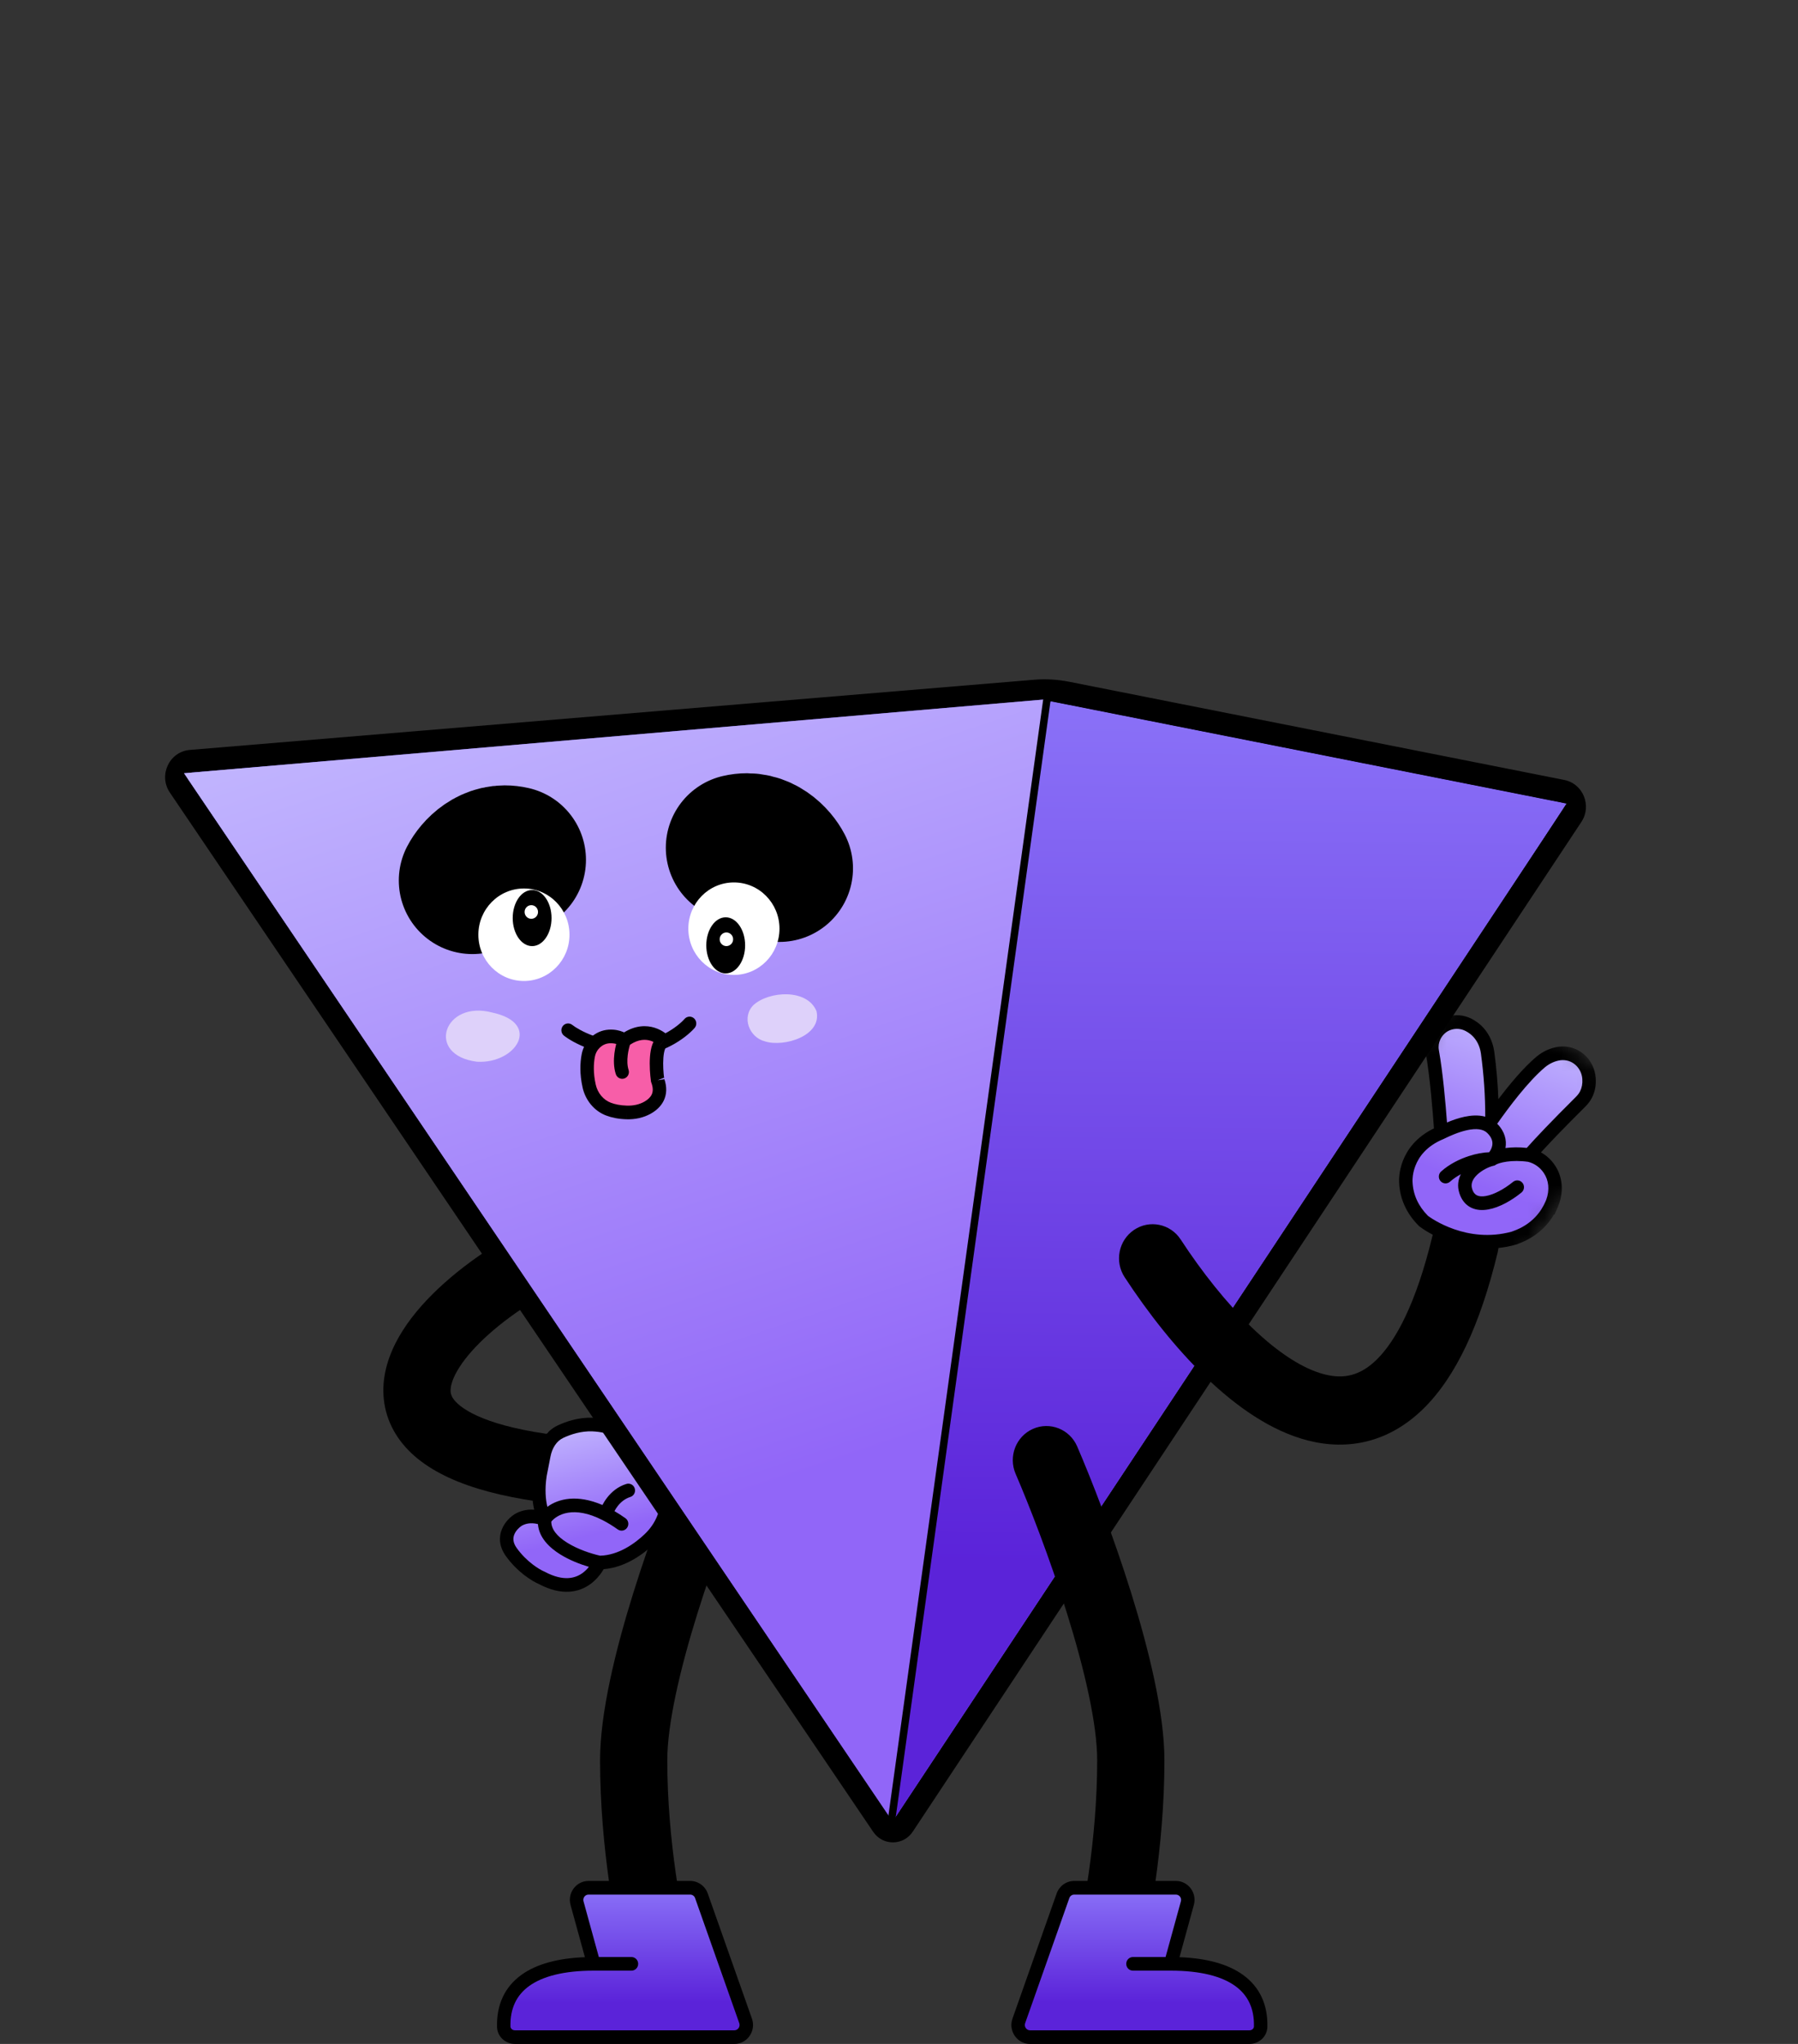 <svg width="110" height="125" viewBox="0 0 110 125" fill="none" xmlns="http://www.w3.org/2000/svg">
<rect x="0" y="0" width="110" height="125" fill="#333333" stroke="none"/>
<g clip-path="url(#clip0_353_1322)">
<path fill-rule="evenodd" clip-rule="evenodd" d="M40.808 74.215C41.067 75.337 40.381 76.46 39.275 76.723C37.145 77.229 34.767 78.257 32.675 79.553C30.553 80.869 28.922 82.339 28.103 83.621C27.7 84.253 27.576 84.71 27.567 84.993C27.559 85.21 27.608 85.425 27.861 85.704C28.521 86.431 30.446 87.424 34.939 87.87C36.069 87.982 36.896 89.002 36.786 90.149C36.675 91.296 35.669 92.135 34.539 92.023C29.916 91.564 26.605 90.48 24.835 88.531C23.874 87.471 23.41 86.197 23.456 84.847C23.501 83.563 23.999 82.374 24.651 81.353C25.942 79.33 28.153 77.466 30.532 75.992C32.941 74.499 35.722 73.282 38.337 72.66C39.443 72.397 40.549 73.093 40.808 74.215Z" fill="black"/>
<path d="M33.51 87.636C33.51 87.636 34.707 87.064 36.245 87.12C38.483 87.204 40.608 89.015 40.807 91.34C40.899 92.419 40.489 93.394 39.718 94.128C39.095 94.72 37.99 95.545 36.672 95.559C36.672 95.559 35.718 97.862 33.146 96.501C33.146 96.501 30.641 95.186 31.166 93.623C31.259 93.347 31.451 93.103 31.699 92.956C32.021 92.767 32.557 92.606 33.323 92.905C33.323 92.905 32.762 91.982 33.037 90.194L33.51 87.636Z" fill="#755FFF"/>
<path d="M33.51 87.636C33.51 87.636 34.707 87.064 36.245 87.12C38.483 87.204 40.608 89.015 40.807 91.34C40.899 92.419 40.489 93.394 39.718 94.128C39.095 94.72 37.99 95.545 36.672 95.559C36.672 95.559 35.718 97.862 33.146 96.501C33.146 96.501 30.641 95.186 31.166 93.623C31.259 93.347 31.451 93.103 31.699 92.956C32.021 92.767 32.557 92.606 33.323 92.905C33.323 92.905 32.762 91.982 33.037 90.194L33.51 87.636Z" fill="url(#paint0_linear_353_1322)" fill-opacity="0.8"/>
<path fill-rule="evenodd" clip-rule="evenodd" d="M33.677 89.082C33.78 88.552 34.054 88.126 34.46 87.936C34.93 87.715 35.557 87.512 36.234 87.537C38.289 87.614 40.222 89.285 40.401 91.376C40.401 91.376 40.401 91.376 40.401 91.376C40.481 92.317 40.127 93.169 39.44 93.824C38.846 94.388 37.856 95.11 36.716 95.141C36.151 95.016 35.344 94.748 34.702 94.348C34.066 93.952 33.724 93.515 33.728 93.055C34.066 92.646 35.071 92.041 36.883 92.975C37.167 93.121 37.47 93.305 37.793 93.534C37.98 93.666 38.236 93.62 38.366 93.431C38.496 93.243 38.451 92.982 38.265 92.85C38.034 92.686 37.809 92.542 37.592 92.415C37.645 92.314 37.714 92.204 37.8 92.095C37.987 91.859 38.239 91.651 38.56 91.551C38.777 91.484 38.9 91.251 38.834 91.031C38.768 90.81 38.538 90.686 38.321 90.753C37.801 90.913 37.42 91.242 37.159 91.573C37.035 91.729 36.935 91.89 36.856 92.041C35.318 91.379 34.169 91.649 33.487 92.152C33.485 92.142 33.483 92.133 33.481 92.124C33.387 91.722 33.318 91.101 33.446 90.266L33.677 89.082ZM32.91 93.208C32.974 94.042 33.621 94.654 34.272 95.059C34.83 95.407 35.477 95.66 36.029 95.823C35.928 95.951 35.798 96.085 35.639 96.201C35.413 96.364 35.126 96.492 34.764 96.511C34.4 96.531 33.931 96.444 33.34 96.131L33.323 96.121L33.305 96.114C33.016 95.995 32.215 95.52 31.607 94.664C31.362 94.319 31.381 94.049 31.465 93.842C31.561 93.607 31.759 93.414 31.915 93.313C32.106 93.203 32.428 93.088 32.91 93.208ZM36.931 95.965C38.292 95.856 39.395 95.009 40.003 94.433L40.003 94.432C40.857 93.618 41.324 92.522 41.221 91.304V91.304C41.001 88.744 38.684 86.793 36.264 86.703H36.264C35.413 86.672 34.653 86.925 34.115 87.178C33.398 87.515 33.007 88.218 32.87 88.919L32.635 90.121L32.634 90.13C32.488 91.079 32.563 91.811 32.68 92.316C32.681 92.32 32.682 92.324 32.683 92.328C32.179 92.291 31.782 92.427 31.497 92.594L31.491 92.598L31.485 92.602C31.225 92.766 30.883 93.084 30.705 93.524C30.514 93.995 30.527 94.569 30.94 95.152C31.638 96.135 32.553 96.7 32.977 96.879C33.665 97.241 34.274 97.374 34.808 97.345C35.348 97.315 35.782 97.122 36.116 96.88C36.447 96.64 36.679 96.354 36.828 96.131C36.867 96.071 36.902 96.015 36.931 95.965Z" fill="black"/>
<path fill-rule="evenodd" clip-rule="evenodd" d="M44.756 87.386C45.796 87.848 46.27 89.079 45.815 90.134C44.979 92.069 43.715 95.31 42.664 98.683C41.594 102.118 40.824 105.446 40.824 107.658C40.824 112.562 41.735 117.245 42.17 118.897C42.464 120.01 41.812 121.154 40.715 121.452C39.618 121.749 38.49 121.087 38.197 119.974C37.688 118.041 36.711 112.992 36.711 107.658C36.711 104.752 37.662 100.893 38.743 97.424C39.844 93.892 41.161 90.512 42.047 88.46C42.503 87.404 43.716 86.924 44.756 87.386Z" fill="black"/>
<path d="M36.01 115.448H42.227C42.536 115.448 42.811 115.645 42.915 115.94L45.618 123.591C45.788 124.074 45.435 124.583 44.929 124.583H31.508C31.145 124.583 30.83 124.312 30.822 123.944C30.769 121.728 32.274 120.364 35.362 120.136C35.845 120.1 36.197 119.634 36.067 119.161L35.306 116.389C35.175 115.917 35.526 115.448 36.01 115.448Z" fill="#755FFF"/>
<path d="M36.01 115.448H42.227C42.536 115.448 42.811 115.645 42.915 115.94L45.618 123.591C45.788 124.074 45.435 124.583 44.929 124.583H31.508C31.145 124.583 30.83 124.312 30.822 123.944C30.769 121.728 32.274 120.364 35.362 120.136C35.845 120.1 36.197 119.634 36.067 119.161L35.306 116.389C35.175 115.917 35.526 115.448 36.01 115.448Z" fill="url(#paint1_linear_353_1322)" fill-opacity="0.8"/>
<path fill-rule="evenodd" clip-rule="evenodd" d="M43.3 115.799C43.137 115.339 42.706 115.031 42.224 115.031H36.007C35.251 115.031 34.703 115.763 34.906 116.502L35.784 119.695C34.132 119.757 32.827 120.112 31.91 120.769C30.87 121.513 30.376 122.612 30.408 123.954C30.422 124.581 30.953 125.001 31.505 125.001H44.927C45.717 125.001 46.269 124.205 46.002 123.451L43.3 115.799ZM36.636 119.685L35.699 116.278C35.642 116.071 35.795 115.866 36.007 115.866H42.224C42.359 115.866 42.48 115.952 42.525 116.081L45.228 123.732C45.302 123.943 45.148 124.167 44.927 124.167H31.505C31.332 124.167 31.233 124.043 31.23 123.934C31.204 122.839 31.593 122.018 32.384 121.45C33.201 120.866 34.493 120.519 36.323 120.519H38.632C38.859 120.519 39.043 120.333 39.043 120.102C39.043 119.872 38.859 119.685 38.632 119.685H36.636Z" fill="black"/>
<path fill-rule="evenodd" clip-rule="evenodd" d="M54.706 111.243C54.67 111.297 54.592 111.297 54.555 111.243L11.525 47.685C11.406 47.508 11.519 47.267 11.729 47.25L63.371 42.959C63.965 42.909 64.561 42.943 65.145 43.059L95.436 49.063C95.629 49.102 95.721 49.327 95.611 49.492L54.706 111.243Z" fill="#755FFF"/>
<path fill-rule="evenodd" clip-rule="evenodd" d="M53.423 112.031L10.393 48.472C9.677 47.415 10.355 45.968 11.614 45.863L63.257 41.572C63.976 41.512 64.699 41.553 65.406 41.693L95.697 47.698C96.852 47.926 97.403 49.276 96.747 50.267L55.842 112.018C55.266 112.887 54.008 112.894 53.423 112.031ZM54.704 111.242C54.668 111.296 54.59 111.297 54.553 111.243L11.523 47.684C11.404 47.508 11.516 47.267 11.726 47.249L63.369 42.958C63.962 42.909 64.559 42.942 65.143 43.058L95.433 49.063C95.626 49.101 95.719 49.326 95.609 49.491L54.704 111.242Z" fill="black"/>
<path d="M11.258 47.289L54.624 111.415L64.266 42.745L11.258 47.289Z" fill="#755FFF"/>
<path d="M11.258 47.289L54.624 111.415L64.266 42.745L11.258 47.289Z" fill="url(#paint2_linear_353_1322)" fill-opacity="0.8"/>
<path d="M95.843 49.143L64.267 42.884L54.625 111.368L95.843 49.143Z" fill="#755FFF"/>
<path d="M95.843 49.143L64.267 42.884L54.625 111.368L95.843 49.143Z" fill="url(#paint3_linear_353_1322)" fill-opacity="0.8"/>
<path fill-rule="evenodd" clip-rule="evenodd" d="M63.882 42.335L96.603 48.821L55.052 112.32L54.219 111.999L63.882 42.335ZM64.267 42.884L54.671 112.063L95.844 49.143L64.267 42.884Z" fill="black"/>
<path fill-rule="evenodd" clip-rule="evenodd" d="M69.38 75.216C70.327 74.579 71.603 74.841 72.231 75.801C73.517 77.767 75.029 79.689 76.607 81.205C78.215 82.749 79.737 83.724 81.035 84.052C82.181 84.343 83.195 84.158 84.221 83.153C85.376 82.021 86.632 79.747 87.635 75.587C87.904 74.468 89.017 73.783 90.121 74.056C91.224 74.33 91.899 75.46 91.629 76.579C90.553 81.044 89.053 84.22 87.077 86.156C84.971 88.219 82.477 88.719 80.038 88.101C77.75 87.522 75.611 85.995 73.779 84.235C71.918 82.447 70.213 80.262 68.804 78.109C68.176 77.148 68.434 75.854 69.38 75.216Z" fill="black"/>
<mask id="mask0_353_1322" style="mask-type:luminance" maskUnits="userSpaceOnUse" x="80" y="59" width="21" height="21">
<path d="M100.198 66.968L90.031 59.529L80.989 72.252L91.156 79.692L100.198 66.968Z" fill="white"/>
</mask>
<g mask="url(#mask0_353_1322)">
<path d="M94.933 73.643C94.646 74.315 94.017 75.231 92.677 75.696C92.67 75.702 92.665 75.703 92.657 75.709C89.638 76.565 87.254 74.797 87.102 74.678C87.097 74.675 87.094 74.673 87.094 74.673C86.416 73.998 86.048 73.193 86.011 72.307C86.01 72.298 85.832 70.233 88.161 69.271C88.115 68.565 87.927 65.941 87.625 64.286C87.571 63.971 87.618 63.659 87.755 63.375C87.943 62.988 88.255 62.715 88.64 62.585C89.041 62.45 89.467 62.483 89.841 62.675C90.019 62.766 90.183 62.879 90.326 63.01C90.691 63.343 90.935 63.825 91.011 64.366C91.201 65.76 91.292 67.159 91.277 68.466C91.933 67.532 93.162 65.874 94.263 64.946C94.612 64.658 95.012 64.481 95.424 64.425C95.883 64.375 96.303 64.508 96.633 64.788C96.975 65.078 97.188 65.509 97.218 65.959C97.243 66.319 97.182 66.636 97.036 66.933C96.96 67.083 96.856 67.224 96.704 67.378C95.031 69.041 94.095 70.042 93.573 70.643C94.066 70.763 94.5 71.065 94.789 71.498C95.201 72.103 95.254 72.903 94.936 73.645L94.933 73.643Z" fill="#755FFF"/>
<path d="M94.933 73.643C94.646 74.315 94.017 75.231 92.677 75.696C92.67 75.702 92.665 75.703 92.657 75.709C89.638 76.565 87.254 74.797 87.102 74.678C87.097 74.675 87.094 74.673 87.094 74.673C86.416 73.998 86.048 73.193 86.011 72.307C86.01 72.298 85.832 70.233 88.161 69.271C88.115 68.565 87.927 65.941 87.625 64.286C87.571 63.971 87.618 63.659 87.755 63.375C87.943 62.988 88.255 62.715 88.64 62.585C89.041 62.45 89.467 62.483 89.841 62.675C90.019 62.766 90.183 62.879 90.326 63.01C90.691 63.343 90.935 63.825 91.011 64.366C91.201 65.76 91.292 67.159 91.277 68.466C91.933 67.532 93.162 65.874 94.263 64.946C94.612 64.658 95.012 64.481 95.424 64.425C95.883 64.375 96.303 64.508 96.633 64.788C96.975 65.078 97.188 65.509 97.218 65.959C97.243 66.319 97.182 66.636 97.036 66.933C96.96 67.083 96.856 67.224 96.704 67.378C95.031 69.041 94.095 70.042 93.573 70.643C94.066 70.763 94.5 71.065 94.789 71.498C95.201 72.103 95.254 72.903 94.936 73.645L94.933 73.643Z" fill="url(#paint4_linear_353_1322)" fill-opacity="0.8"/>
<path fill-rule="evenodd" clip-rule="evenodd" d="M95.471 64.84C95.14 64.885 94.813 65.029 94.521 65.269C93.467 66.157 92.268 67.772 91.609 68.709C91.605 68.714 91.601 68.72 91.597 68.725C92.062 69.199 92.186 69.724 92.106 70.194C92.105 70.2 92.104 70.205 92.103 70.21C92.478 70.161 92.922 70.149 93.406 70.202C93.959 69.579 94.88 68.605 96.412 67.082C96.538 66.953 96.614 66.847 96.666 66.744C96.777 66.518 96.826 66.278 96.805 65.989V65.987C96.782 65.648 96.621 65.324 96.367 65.109L96.366 65.109C96.124 64.903 95.818 64.803 95.471 64.84ZM93.492 71.053C92.993 70.982 92.543 70.992 92.186 71.041C91.811 71.093 91.581 71.183 91.502 71.237L91.439 71.279L91.365 71.296C91.095 71.359 90.679 71.553 90.378 71.837C90.081 72.118 89.968 72.406 90.064 72.709C90.138 72.943 90.248 73.049 90.358 73.104C90.48 73.164 90.659 73.188 90.905 73.144C91.403 73.057 92.025 72.721 92.568 72.279C92.746 72.135 93.004 72.164 93.147 72.344C93.289 72.524 93.259 72.787 93.082 72.931C92.483 73.417 91.735 73.846 91.045 73.967C90.696 74.028 90.327 74.017 89.998 73.854C89.656 73.685 89.412 73.38 89.281 72.965C89.143 72.529 89.21 72.139 89.374 71.811C89.137 71.938 88.91 72.091 88.71 72.269C88.54 72.421 88.28 72.405 88.13 72.232C87.98 72.059 87.996 71.795 88.167 71.643C88.678 71.186 89.301 70.884 89.862 70.702C90.319 70.553 90.763 70.475 91.104 70.468C91.187 70.362 91.267 70.214 91.295 70.051C91.329 69.852 91.296 69.588 90.989 69.289C90.743 69.048 90.323 68.996 89.764 69.115C89.225 69.23 88.685 69.477 88.337 69.647L88.325 69.653L88.313 69.658C87.261 70.093 86.801 70.759 86.593 71.299C86.412 71.766 86.415 72.151 86.416 72.231C86.416 72.248 86.416 72.252 86.415 72.242L86.418 72.265L86.419 72.29C86.451 73.052 86.763 73.753 87.361 74.356C87.565 74.511 89.743 76.068 92.48 75.325L92.483 75.322L92.542 75.302C93.746 74.883 94.299 74.069 94.553 73.477L94.599 73.368C94.817 72.776 94.75 72.179 94.448 71.736L94.447 71.734L94.446 71.733C94.217 71.391 93.878 71.152 93.492 71.053ZM95.077 74.266C94.693 74.923 94.02 75.656 92.861 76.073L92.836 76.091L92.765 76.111C89.581 77.014 87.074 75.184 86.854 75.014L86.826 74.993L86.804 74.971C86.058 74.229 85.639 73.326 85.598 72.325C85.586 72.157 85.584 71.622 85.827 70.994C86.09 70.314 86.636 69.538 87.728 69.008C87.66 68.042 87.483 65.814 87.218 64.362L87.218 64.36L87.217 64.358C87.148 63.954 87.208 63.553 87.383 63.191L87.383 63.191C87.619 62.704 88.017 62.355 88.508 62.189L88.508 62.189C89.012 62.02 89.552 62.06 90.024 62.303L90.024 62.303C90.232 62.41 90.427 62.542 90.599 62.701C91.042 63.105 91.327 63.679 91.415 64.308L91.416 64.308L91.416 64.309C91.549 65.288 91.634 66.269 91.669 67.222C92.335 66.341 93.193 65.303 93.997 64.625L93.999 64.624L94.001 64.623C94.405 64.289 94.876 64.078 95.368 64.012L95.373 64.011L95.379 64.01C95.945 63.949 96.476 64.114 96.894 64.468C97.325 64.832 97.587 65.37 97.625 65.929C97.656 66.361 97.582 66.752 97.401 67.12L97.399 67.122L97.398 67.124C97.299 67.32 97.167 67.496 96.993 67.673L96.991 67.674L96.989 67.676C95.681 68.976 94.829 69.867 94.274 70.476C94.611 70.663 94.903 70.931 95.126 71.263C95.627 72.001 95.677 72.955 95.309 73.812L95.106 74.287L95.077 74.266ZM88.526 68.645C88.841 68.513 89.213 68.379 89.595 68.298C89.986 68.215 90.442 68.176 90.865 68.293C90.87 67.057 90.78 65.739 90.601 64.425C90.537 63.971 90.335 63.582 90.048 63.321L90.047 63.32L90.046 63.319C89.934 63.215 89.801 63.124 89.652 63.047M88.526 68.645C88.446 67.562 88.275 65.573 88.027 64.213C87.989 63.987 88.022 63.765 88.121 63.559C88.261 63.271 88.487 63.075 88.767 62.981C89.064 62.882 89.376 62.906 89.652 63.047" fill="black"/>
</g>
<path d="M28.898 53.848C29.179 53.302 30.061 52.286 31.349 52.585" stroke="black" stroke-width="9" stroke-linecap="round"/>
<path d="M32.053 59.994C33.593 59.994 34.841 58.727 34.841 57.165C34.841 55.603 33.593 54.337 32.053 54.337C30.514 54.337 29.266 55.603 29.266 57.165C29.266 58.727 30.514 59.994 32.053 59.994Z" fill="white"/>
<path d="M32.555 57.861C33.212 57.861 33.743 57.093 33.743 56.145C33.743 55.198 33.212 54.43 32.555 54.43C31.899 54.43 31.367 55.198 31.367 56.145C31.367 57.093 31.899 57.861 32.555 57.861Z" fill="black"/>
<path d="M32.505 56.191C32.732 56.191 32.916 56.004 32.916 55.774C32.916 55.543 32.732 55.356 32.505 55.356C32.278 55.356 32.094 55.543 32.094 55.774C32.094 56.004 32.278 56.191 32.505 56.191Z" fill="white"/>
<path d="M47.685 53.105C47.405 52.56 46.522 51.544 45.234 51.843" stroke="black" stroke-width="9" stroke-linecap="round"/>
<path d="M44.9 59.623C43.361 59.623 42.112 58.356 42.112 56.794C42.112 55.232 43.361 53.966 44.9 53.966C46.44 53.966 47.688 55.232 47.688 56.794C47.688 58.356 46.44 59.623 44.9 59.623Z" fill="white"/>
<path d="M44.398 59.53C43.742 59.53 43.21 58.762 43.21 57.814C43.21 56.867 43.742 56.099 44.398 56.099C45.054 56.099 45.586 56.867 45.586 57.814C45.586 58.762 45.054 59.53 44.398 59.53Z" fill="black"/>
<path d="M44.44 57.86C44.213 57.86 44.029 57.673 44.029 57.443C44.029 57.212 44.213 57.025 44.44 57.025C44.667 57.025 44.852 57.212 44.852 57.443C44.852 57.673 44.667 57.86 44.44 57.86Z" fill="white"/>
<path fill-rule="evenodd" clip-rule="evenodd" d="M29.18 64.932C26 64.526 27.159 61.136 30.116 61.924C33.168 62.578 31.57 65.071 29.18 64.932Z" fill="#DED1FA"/>
<path fill-rule="evenodd" clip-rule="evenodd" d="M46.798 63.685C45.844 63.451 45.348 62.208 46.1 61.462C47.055 60.602 49.39 60.451 49.954 61.843C50.297 63.368 47.925 64.058 46.798 63.685Z" fill="#DED1FA"/>
<path fill-rule="evenodd" clip-rule="evenodd" d="M42.461 62.279C42.63 62.433 42.645 62.697 42.494 62.869C41.971 63.465 40.472 64.606 38.492 64.587C36.562 64.569 35.05 63.767 34.504 63.337C34.324 63.196 34.291 62.934 34.43 62.752C34.569 62.57 34.827 62.536 35.007 62.677C35.429 63.008 36.77 63.736 38.5 63.753C40.178 63.769 41.467 62.785 41.88 62.314C42.031 62.142 42.291 62.126 42.461 62.279Z" fill="black"/>
<path d="M40.602 63.647C40.602 63.647 39.591 62.598 38.192 63.628C38.192 63.628 37.856 63.349 37.258 63.387C36.621 63.428 36.105 63.915 35.984 64.554C35.898 65.008 35.866 65.635 36.037 66.412C36.179 67.055 36.619 67.605 37.226 67.832C37.514 67.941 37.882 68.021 38.337 68.033C38.782 68.047 39.231 67.959 39.621 67.736C40.098 67.465 40.564 66.958 40.227 66.062C40.184 65.951 40.144 65.835 40.12 65.718C40.034 65.292 39.938 64.333 40.598 63.644L40.602 63.647Z" fill="#F75EA8"/>
<path fill-rule="evenodd" clip-rule="evenodd" d="M36.394 64.632C36.481 64.169 36.851 63.832 37.289 63.804H37.289C37.457 63.793 37.594 63.815 37.699 63.845C37.655 64.015 37.615 64.212 37.589 64.421C37.542 64.805 37.537 65.267 37.675 65.691C37.746 65.909 37.978 66.028 38.194 65.957C38.41 65.884 38.527 65.648 38.456 65.43C38.372 65.171 38.365 64.848 38.405 64.525C38.436 64.277 38.491 64.052 38.541 63.894C39.083 63.534 39.515 63.559 39.806 63.65C39.868 63.669 39.926 63.693 39.978 63.718C39.955 63.765 39.935 63.812 39.917 63.857C39.829 64.091 39.785 64.365 39.765 64.628C39.724 65.157 39.771 65.743 39.825 66.123L39.831 66.168L39.848 66.211C39.981 66.566 39.941 66.794 39.866 66.947C39.783 67.117 39.624 67.259 39.425 67.372L39.424 67.372L39.424 67.373C39.111 67.551 38.74 67.628 38.354 67.616H38.354H38.353C37.939 67.605 37.617 67.533 37.374 67.441L37.373 67.441C36.909 67.267 36.558 66.839 36.444 66.321V66.321C36.285 65.604 36.317 65.035 36.393 64.633L36.394 64.632ZM40.607 63.647C40.901 63.355 40.901 63.355 40.901 63.355L40.9 63.354L40.899 63.354L40.897 63.352C40.896 63.35 40.894 63.349 40.892 63.347C40.889 63.343 40.884 63.338 40.878 63.332C40.866 63.321 40.85 63.306 40.83 63.288C40.79 63.253 40.733 63.207 40.662 63.156C40.519 63.056 40.311 62.935 40.047 62.852C39.553 62.698 38.901 62.694 38.181 63.138C38.158 63.127 38.134 63.117 38.108 63.106C37.901 63.021 37.606 62.947 37.237 62.971C36.402 63.024 35.739 63.662 35.586 64.475C35.586 64.475 35.586 64.475 35.586 64.475L35.989 64.554L35.586 64.475C35.586 64.475 35.586 64.475 35.586 64.475C35.489 64.982 35.456 65.667 35.641 66.503C35.641 66.503 35.641 66.503 35.641 66.503L36.042 66.412L35.641 66.503C35.811 67.272 36.339 67.942 37.087 68.223C37.087 68.223 37.087 68.223 37.087 68.223L37.231 67.832L37.088 68.224C37.088 68.224 37.088 68.224 37.087 68.223C37.422 68.35 37.834 68.437 38.33 68.451C38.33 68.451 38.329 68.451 38.329 68.451L38.342 68.033L38.331 68.451C38.33 68.451 38.33 68.451 38.33 68.451C38.834 68.466 39.36 68.367 39.828 68.1C39.827 68.1 39.827 68.1 39.827 68.1L39.626 67.736L39.828 68.099C39.828 68.099 39.828 68.1 39.828 68.1C40.105 67.942 40.417 67.695 40.602 67.32C40.789 66.939 40.818 66.481 40.633 65.96C40.635 65.975 40.637 65.989 40.639 66.003L40.232 66.063L40.616 65.914C40.622 65.929 40.628 65.945 40.633 65.96C40.587 65.619 40.552 65.123 40.585 64.693C40.602 64.467 40.637 64.284 40.685 64.157C40.724 64.053 40.755 64.031 40.755 64.031C40.755 64.031 40.753 64.033 40.747 64.035L40.616 63.679L40.354 63.976L40.351 63.973M40.616 63.679L40.901 63.355L40.607 63.647" fill="black"/>
<path fill-rule="evenodd" clip-rule="evenodd" d="M63.193 87.386C62.153 87.848 61.679 89.079 62.134 90.134C62.969 92.069 64.234 95.31 65.284 98.683C66.355 102.118 67.125 105.446 67.125 107.658C67.125 112.562 66.213 117.245 65.778 118.897C65.485 120.01 66.137 121.154 67.234 121.452C68.331 121.749 69.458 121.087 69.751 119.974C70.261 118.041 71.238 112.992 71.238 107.658C71.238 104.752 70.287 100.893 69.206 97.424C68.105 93.892 66.787 90.512 65.901 88.46C65.446 87.404 64.233 86.924 63.193 87.386Z" fill="black"/>
<path d="M71.941 115.448H65.723C65.415 115.448 65.139 115.645 65.035 115.94L62.333 123.591C62.162 124.074 62.515 124.583 63.021 124.583H76.442C76.805 124.583 77.12 124.312 77.129 123.944C77.181 121.728 75.677 120.364 72.588 120.136C72.105 120.1 71.753 119.634 71.883 119.161L72.645 116.389C72.775 115.917 72.424 115.448 71.941 115.448Z" fill="#755FFF"/>
<path d="M71.941 115.448H65.723C65.415 115.448 65.139 115.645 65.035 115.94L62.333 123.591C62.162 124.074 62.515 124.583 63.021 124.583H76.442C76.805 124.583 77.12 124.312 77.129 123.944C77.181 121.728 75.677 120.364 72.588 120.136C72.105 120.1 71.753 119.634 71.883 119.161L72.645 116.389C72.775 115.917 72.424 115.448 71.941 115.448Z" fill="url(#paint5_linear_353_1322)" fill-opacity="0.8"/>
<path fill-rule="evenodd" clip-rule="evenodd" d="M64.645 115.799C64.808 115.339 65.238 115.031 65.721 115.031H71.938C72.694 115.031 73.242 115.763 73.038 116.502L72.161 119.695C73.813 119.757 75.118 120.112 76.035 120.769C77.075 121.513 77.569 122.612 77.537 123.954C77.522 124.581 76.993 125.001 76.439 125.001H63.018C62.228 125.001 61.676 124.205 61.943 123.451L64.645 115.799ZM71.309 119.685L72.246 116.278C72.303 116.071 72.15 115.866 71.938 115.866H65.721C65.586 115.866 65.465 115.952 65.42 116.081L62.717 123.732C62.643 123.943 62.797 124.167 63.018 124.167H76.439C76.613 124.167 76.712 124.043 76.715 123.934C76.741 122.839 76.352 122.018 75.561 121.45C74.744 120.866 73.452 120.519 71.622 120.519H69.313C69.086 120.519 68.902 120.333 68.902 120.102C68.902 119.872 69.086 119.685 69.313 119.685H71.309Z" fill="black"/>
</g>
<defs>
<linearGradient id="paint0_linear_353_1322" x1="31.836" y1="86.954" x2="35.246" y2="100.659" gradientUnits="userSpaceOnUse">
<stop stop-color="#DCD6FF"/>
<stop offset="0.548" stop-color="#9968F6"/>
</linearGradient>
<linearGradient id="paint1_linear_353_1322" x1="36.513" y1="113.655" x2="36.574" y2="129.761" gradientUnits="userSpaceOnUse">
<stop stop-color="#9F8FFF"/>
<stop offset="0.548" stop-color="#5514D0"/>
</linearGradient>
<linearGradient id="paint2_linear_353_1322" x1="44.344" y1="29.262" x2="78.699" y2="131.481" gradientUnits="userSpaceOnUse">
<stop stop-color="#DCD6FF"/>
<stop offset="0.548" stop-color="#9968F6"/>
</linearGradient>
<linearGradient id="paint3_linear_353_1322" x1="80.352" y1="29.437" x2="79.097" y2="150.175" gradientUnits="userSpaceOnUse">
<stop stop-color="#9F8FFF"/>
<stop offset="0.548" stop-color="#5514D0"/>
</linearGradient>
<linearGradient id="paint4_linear_353_1322" x1="97.292" y1="62.745" x2="90.06" y2="82.372" gradientUnits="userSpaceOnUse">
<stop stop-color="#DCD6FF"/>
<stop offset="0.548" stop-color="#9968F6"/>
</linearGradient>
<linearGradient id="paint5_linear_353_1322" x1="71.437" y1="113.655" x2="71.376" y2="129.761" gradientUnits="userSpaceOnUse">
<stop stop-color="#9F8FFF"/>
<stop offset="0.548" stop-color="#5514D0"/>
</linearGradient>
<clipPath id="clip0_353_1322">
<rect width="109.763" height="97" fill="white" transform="translate(0.234 28)"/>
</clipPath>
</defs>
</svg>
